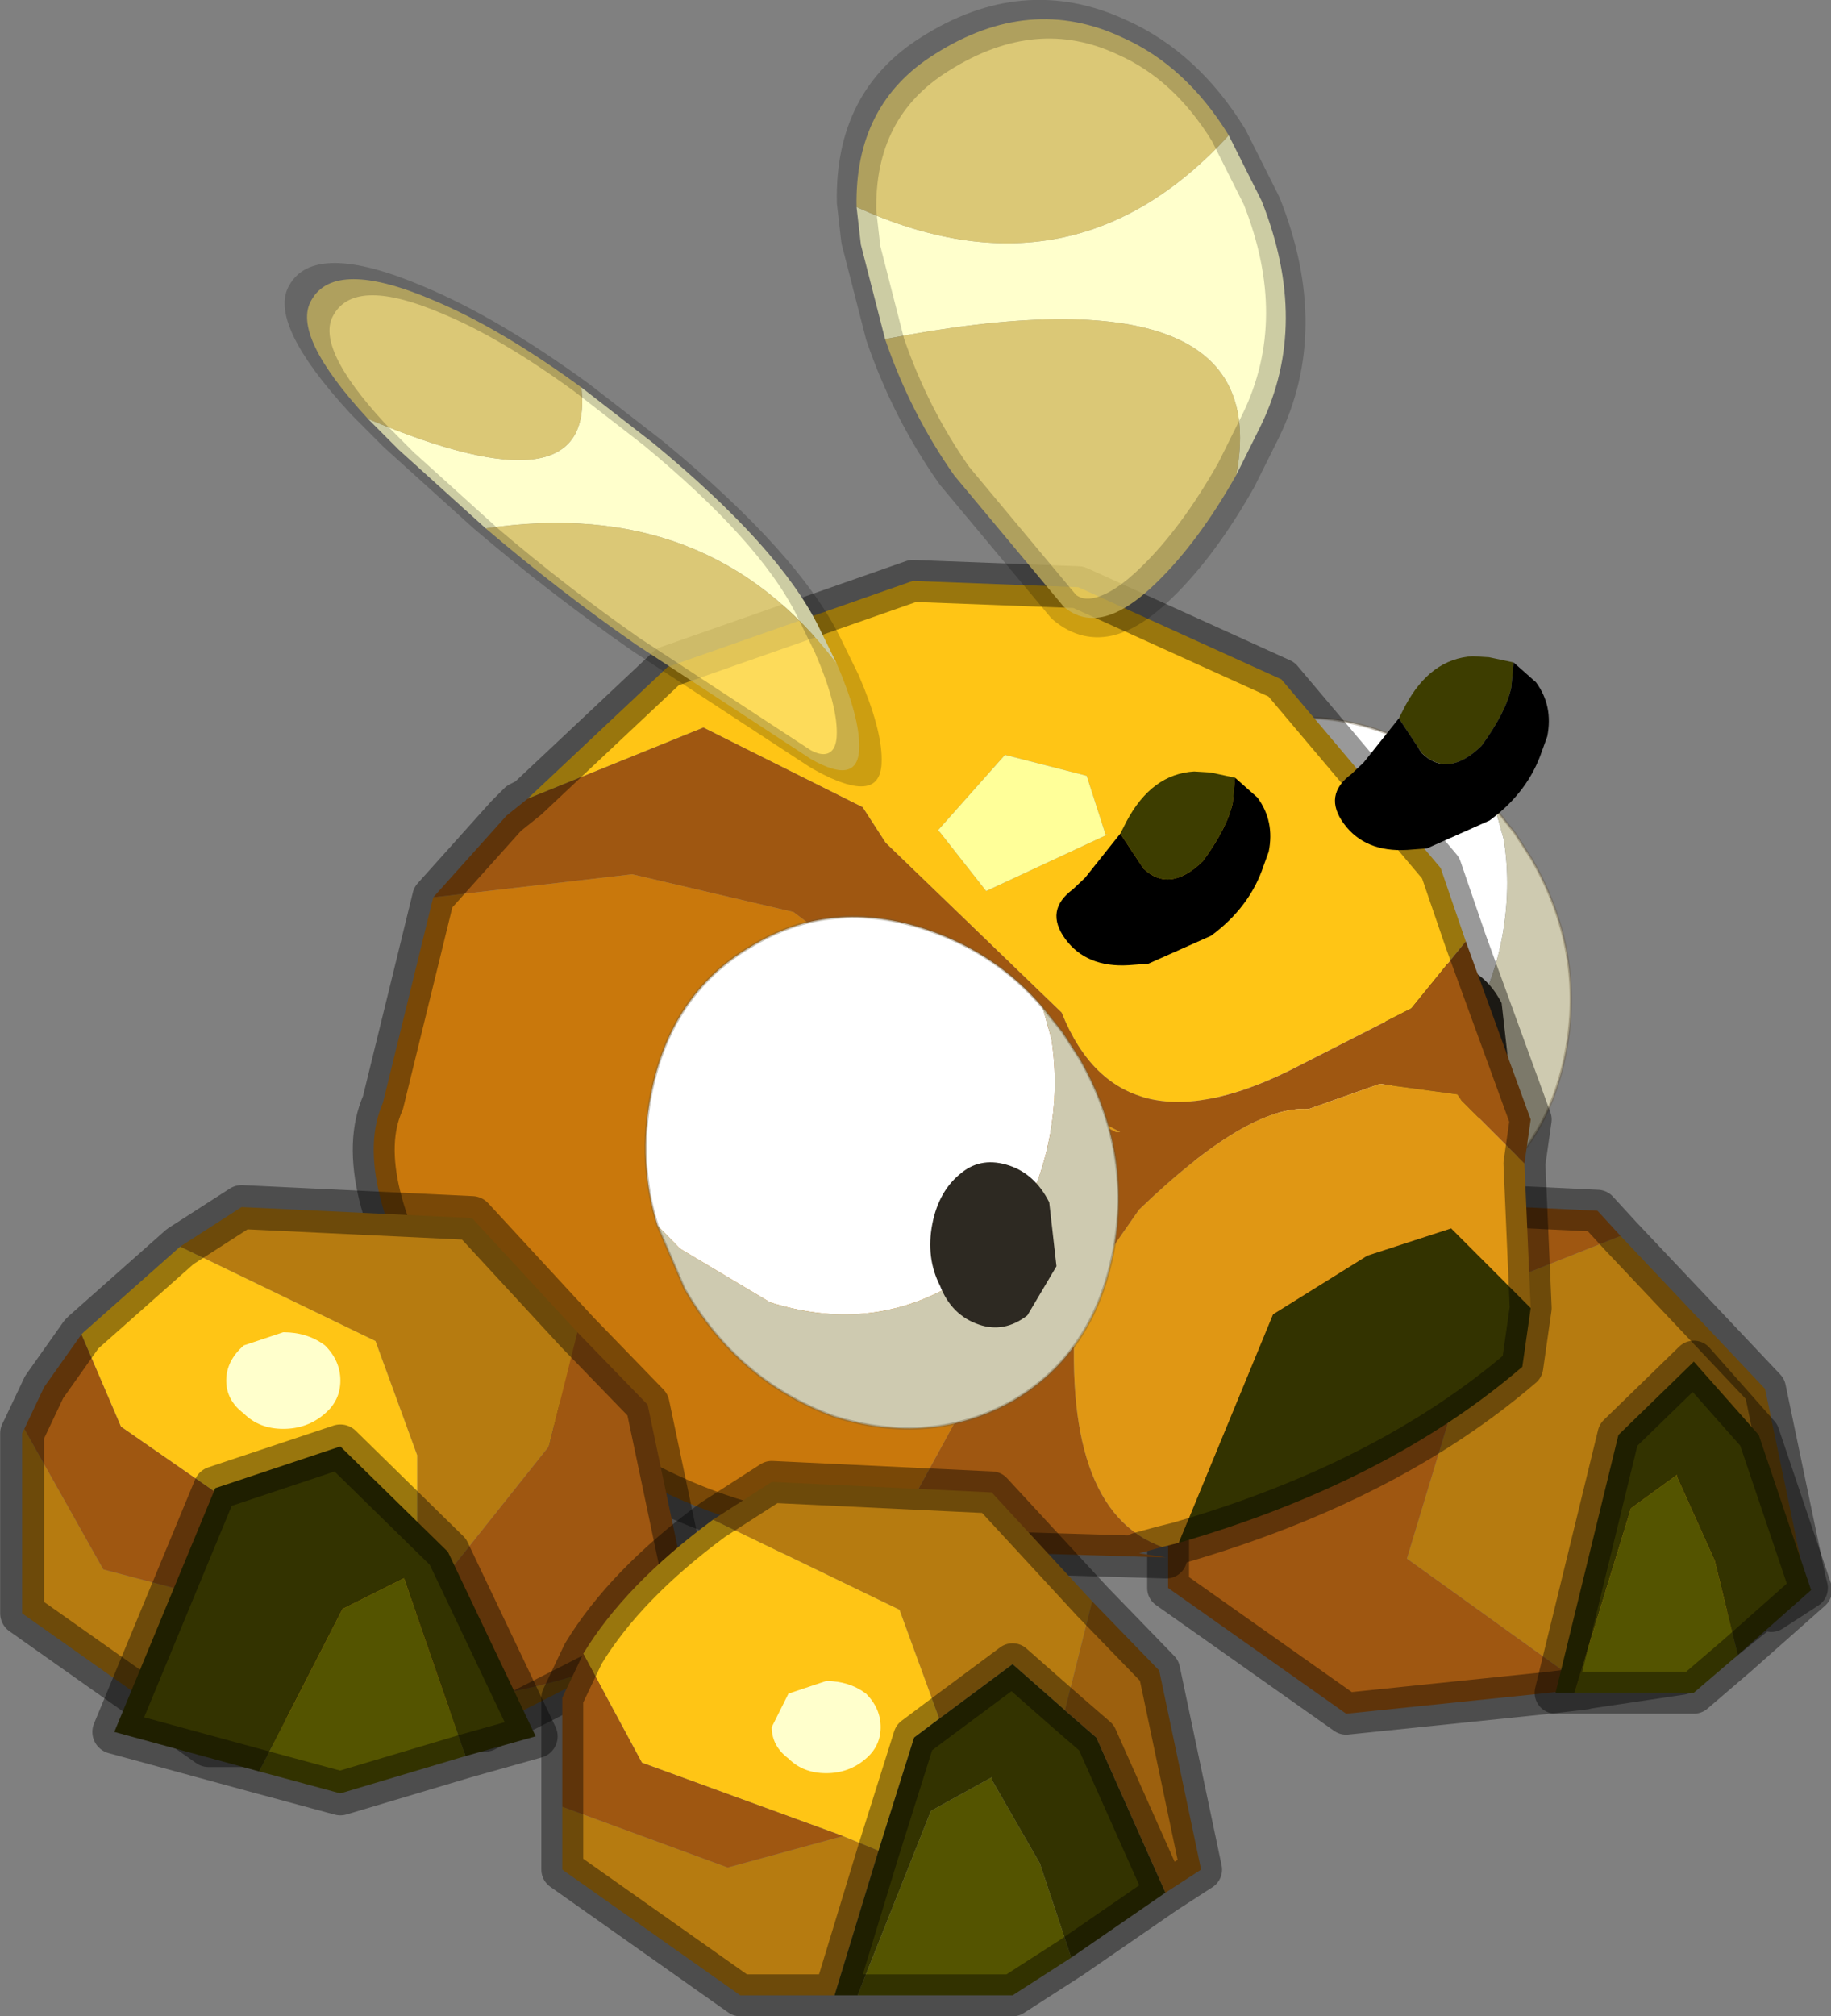 <svg viewBox="0 0 19.189 21.117" xmlns="http://www.w3.org/2000/svg" xmlns:xlink="http://www.w3.org/1999/xlink"><rect x="0" y="0" width="19.189" height="21.117" fill="#808080" stroke="none"/><use transform="translate(0 -.8)" width="19.2" height="21.9" xlink:href="#a"/><defs><g id="a" transform="translate(10.15 17.2)"><use transform="matrix(-.439 0 0 .439 9.05 -4.048)" width="16.35" height="13.25" xlink:href="#b"/><use transform="matrix(-.439 0 0 .439 6.748 -10.535)" width="30.05" height="24.3" xlink:href="#c"/><use transform="matrix(-.46 0 0 .46 -2.673 -3.987)" width="16.25" height="14.35" xlink:href="#d"/><use transform="matrix(-.439 0 0 .439 2.657 -1.098)" width="16.25" height="13.25" xlink:href="#e"/><use transform="matrix(-.409 -.158 .232 .299 -3.437 -12.521)" width="11.95" height="16.75" xlink:href="#f"/><use transform="matrix(-.409 -.158 -.06 .373 3.931 -15.31)" width="11.95" height="16.75" xlink:href="#f"/></g><g id="g"><path d="M-2.25 5.55-4.6 5.2l-2.05-1.65-.1.15-.85-.55.05-.2.95-4.55 3.45-3.65L0-4l1.95 6.45-3.9 2.8-.3.3m-4.4-2-.9-.6.9.6" fill="#b67b10" fill-rule="evenodd" transform="translate(8.2 6.6)"/><path d="m-3.15-5.25.55-.6 5.25-.25 1.4.9q2.1 1.55 3.1 3.2l.5 1.05v4.1l-4.25 3-4.85-.5-.85-.1h.05l.3-.3 3.9-2.8L0-4l-3.15-1.25m1.7 10.9-.8-.1.8.1" fill="#9f5711" fill-rule="evenodd" transform="translate(8.2 6.6)"/><path d="m-3.15-5.25.55-.6 5.25-.25 1.4.9q2.1 1.55 3.1 3.2l.5 1.05v4.1l-4.25 3-4.85-.5-.85-.1m.05 0L-4.6 5.2l-2.05-1.65m-.1.15-.85-.55.05-.2.95-4.55 3.45-3.65m.9 10.8.8.1m-6.1-2.7.9.6" fill="none" stroke="#000" stroke-linecap="round" stroke-linejoin="round" stroke-opacity=".4" transform="translate(8.2 6.6)"/><path d="M-5.95 4.75-7.7 3.2l1.25-3.7 1.55-1.75L-3.1-.5l1.5 6.15h-.45l-1.35-4.4-1.1-.8V.5l-.9 2-.55 2.25" fill="#330" fill-rule="evenodd" transform="translate(8.2 6.6)"/><path d="M-2.05 5.65H-4.9l-1.05-.9.55-2.25.9-2V.45l1.1.8 1.35 4.4" fill="#545400" fill-rule="evenodd" transform="translate(8.2 6.6)"/><path d="M-5.95 4.75-7.7 3.2l1.25-3.7 1.55-1.75L-3.1-.5l1.5 6.15h-3.3z" fill="none" stroke="#000" stroke-linecap="round" stroke-linejoin="round" stroke-opacity=".4" transform="translate(8.2 6.6)"/></g><g id="c" transform="translate(14.8 12.15)"><use transform="matrix(-1.098 .373 .222 1.149 -3.767 -9.936)" width="10.05" height="10.1" xlink:href="#h"/><use transform="translate(-13.35 -12.15)" width="28.6" height="24.3" xlink:href="#i"/><use transform="matrix(-1.098 .373 .222 1.149 7.033 -5.186)" width="10.05" height="10.1" xlink:href="#h"/><use transform="rotate(36.35 9.292 -12.027) scale(.999)" width="5.7" height="3.7" xlink:href="#j"/><use transform="rotate(36.35 10.156 -23.53) scale(.999)" width="5.7" height="3.7" xlink:href="#j"/></g><g id="h"><path d="M-3.3 1.45q-.65-1.1-.65-2.5 0-2.1 1.45-3.55 1.45-1.5 3.55-1.5 1.5 0 2.65.75l.3.55q.35.9.35 1.95Q4.35-.75 2.9.7 1.4 2.15-.7 2.2l-2.05-.45-.55-.3" fill="#fff" fill-rule="evenodd" transform="translate(3.95 6.1)"/><path d="m-3.3 1.45.55.3 2.05.45Q1.4 2.15 2.9.7 4.35-.75 4.35-2.85 4.35-3.9 4-4.8l-.3-.55.5.35.45.4Q6.1-3.15 6.1-1.05T4.65 2.5Q3.15 3.95 1.05 4q-2.1-.05-3.55-1.5l-.8-1.05" fill="#cecab0" fill-rule="evenodd" transform="translate(3.95 6.1)"/><path d="M7.65.75Q6.5 0 5 0 2.9 0 1.45 1.5 0 2.95 0 5.05q0 1.4.65 2.5m7-6.8.5.35.45.4q1.45 1.45 1.45 3.55T8.6 8.6Q7.1 10.05 5 10.1q-2.1-.05-3.55-1.5l-.8-1.05" fill="none" stroke="#6b5b40" stroke-linecap="round" stroke-linejoin="round" stroke-opacity=".373" stroke-width=".05"/><path d="M5-.4 4.6.75q-.4.5-.95.5-.6 0-.95-.5Q2.3.3 2.3-.4t.4-1.2q.35-.45.95-.45.55 0 .95.45L5-.4" fill="#2d2922" fill-rule="evenodd" transform="translate(3.95 6.1)"/></g><g id="i"><path d="M1.3-5.7-.3-7.5l-1.95.5-.45 1.4h-.05l2.9 1.35 1.1-1.4.05-.05m9.8-.75-4.2-1.7-3.8 1.9-.55.85-4.2 4.05q-1.4 3.5-5.7 1.25L-10-1.45l-1.3-1.6.6-1.75 3.8-4.5 4.85-2.2 3.95-.15L7.75-9.6l3.35 3.15" fill="#ffc515" fill-rule="evenodd" transform="translate(13.35 12.15)"/><path d="M13.35-4.1 8.6-4.65l-3.85.9L.7-.7l-.8 7.3 2.65 4.85-6.7.2.65-.1-.55-.15Q-1.6 10.5-2 5.5l-1.5-2.15Q-6.1.85-7.55.95l-1.7-.6-1.85.25-.1.15-1.5 1.5-.15-1.05 1.55-4.25 1.3 1.6L-7.35-.1q4.3 2.25 5.7-1.25l4.2-4.05.55-.85 3.8-1.9 4.2 1.7.5.4 1.75 1.95m-16.4 5.6h.1l1.5-.75v-.1l-1.6.85" fill="#9f5711" fill-rule="evenodd" transform="translate(13.35 12.15)"/><path d="m1.3-5.7-.05.05-1.1 1.4-2.9-1.35h.05l.45-1.4 1.95-.5 1.6 1.8" fill="#ff9" fill-rule="evenodd" transform="translate(13.35 12.15)"/><path d="M2.55 11.45-.1 6.6.7-.7l4.05-3.05 3.85-.9 4.75.55 1.2 4.9q.8 1.8-1.3 5.3-4.5 4.5-8.95 5.05l-1.75.3" fill="#c9780c" fill-rule="evenodd" transform="translate(13.35 12.15)"/><path d="m-12.7 2.25 1.5-1.5.1-.15 1.85-.25 1.7.6q1.45-.1 4.05 2.4L-2 5.5q.4 5-2.05 5.9l-.4-.1-2.25-5.45-2.25-1.4-2-.65-1.9 1.9.15-3.45m9.65-.75 1.6-.85v.1l-1.5.75h-.1" fill="#e09714" fill-rule="evenodd" transform="translate(13.35 12.15)"/><path d="m-12.85 5.7 1.9-1.9 2 .65 2.25 1.4 2.25 5.45q-5-1.45-8.2-4.2l-.2-1.4" fill="#330" fill-rule="evenodd" transform="translate(13.35 12.15)"/><path d="M13.35-4.1 11.6-6.05l-.5-.4L7.75-9.6 1.9-11.65l-3.95.15-4.85 2.2-3.8 4.5-.6 1.75-1.55 4.25.15 1.05m8.65 9.15.55.15-.65.1 6.7-.2 1.75-.3q4.45-.55 8.95-5.05 2.1-3.5 1.3-5.3l-1.2-4.9M11.1-6.45l.2.1.3.3M-4.45 11.3l.4.1m-8.8-5.7.15-3.45m8.25 9.05q-5-1.45-8.2-4.2l-.2-1.4" fill="none" stroke="#000" stroke-linecap="round" stroke-linejoin="round" stroke-opacity=".4" transform="translate(13.35 12.15)"/></g><g id="k" fill-rule="evenodd"><path d="m-1.05-.85.4-.45.3-.25q.85-.55 2 0l.3.15.05 1Q1.85.45.75.3-.2 0-.65-.4l-.4-.45" fill="#3d3d00" transform="translate(1.2 1.85)"/><path d="m1.95-1.4 1.3.35.4.05q.85 0 .85.85t-.85 1.4l-.4.25-1.6.35q-1.15 0-2-.6l-.3-.2q-.55-.5-.55-1.2l.15-.7.4.45q.45.4 1.4.7Q1.85.45 2-.4l-.05-1" transform="translate(1.2 1.85)"/></g><g id="l"><path d="m7.6-1.05.05.1v4.1l-4.25 3H1.15L1.1 5.9l-4-.1-3.05-1.55Q-2.2 5.55.15 5l-4.5-5.65-.65-2.6 2.4-2.6 5.25-.25 1.4.9L-.4-3.05l-.95 2.6V1.4L.1 2.7l2.65-1 .55-.2.6 1.15 1.9-.5 1.8-3.2m-5.75 7.2L1.1 5.9l.75.25" fill="#b67b10" fill-rule="evenodd" transform="translate(8.1 6.6)"/><path d="m4.05-5.2 2.2 1.95.05.05-.9 2.1L2.95.6 2.9.65 2.45.9 2.4.95l.35.75-2.65 1-1.45-1.3V-.45l.95-2.6L4.05-5.2" fill="#ffc515" fill-rule="evenodd" transform="translate(8.1 6.6)"/><path d="M-5.95 4.25-6 4.4l-1.6-1.25 1-4.75L-5-3.25l.65 2.6L.15 5q-2.35.55-6.1-.75M6.3-3.2 7.15-2l.45.95-1.8 3.2-1.9.5-.6-1.15-.55.2L2.4.95 2.45.9 2.9.65 2.95.6 5.4-1.1l.9-2.1" fill="#9f5711" fill-rule="evenodd" transform="translate(8.1 6.6)"/><path d="m7.6-1.05.05.1v4.1l-4.25 3H1.15M1.1 5.9l-4-.1-3.05-1.55M-6 4.4l-1.6-1.25 1-4.75L-5-3.25l2.4-2.6 5.25-.25 1.4.9 2.2 1.95m.05.05L7.15-2l.45.95M1.1 5.9l.75.25" fill="none" stroke="#000" stroke-linecap="round" stroke-linejoin="round" stroke-opacity=".4" transform="translate(8.1 6.6)"/><path d="M2.6-1.4q-.35.35-.9.35T.75-1.4Q.4-1.7.4-2.15t.35-.8q.4-.3.95-.3l.9.3q.4.35.4.8t-.4.75" fill="#ffc" fill-rule="evenodd" transform="translate(8.1 6.6)"/><path d="m-2.45 6.4-1.6-.45 2-4.2L.4-.65 3.25.3l2.3 5.55-3.3.9-1.9-3.7-1.4-.7-1.4 4.05" fill="#330" fill-rule="evenodd" transform="translate(8.1 6.6)"/><path d="m-2.45 6.4 1.4-4.05 1.4.7 1.9 3.7-1.85.5-2.85-.85" fill="#545400" fill-rule="evenodd" transform="translate(8.1 6.6)"/><path d="m2.25 6.75 3.3-.9L3.25.3.4-.65l-2.45 2.4-2 4.2 1.6.45m4.7.35-1.85.5-2.85-.85" fill="none" stroke="#000" stroke-linecap="round" stroke-linejoin="round" stroke-opacity=".4" transform="translate(8.1 6.6)"/></g><g id="m"><path d="M7.65 1.65v1.5l-4.25 3H1.15L.1 2.7l.85-.35 2.75.75 3.95-1.45M-5-3.25l2.4-2.6 5.25-.25 1.4.9L-.4-3.05l-.95 2.6-1.75-1.3-1.25 1.1-.65-2.6" fill="#b67b10" fill-rule="evenodd" transform="translate(8.1 6.6)"/><path d="M4.05-5.2q2.1 1.55 3.1 3.2L5.75.6.95 2.35.1 2.7-.75 0l-.6-.45.95-2.6L4.05-5.2" fill="#ffc515" fill-rule="evenodd" transform="translate(8.1 6.6)"/><path d="M1.15 6.15H.6l-1.75-4.4-1.45-.8V1l-1.15 2-.75 2.25-2.25-1.55L-5.1 0l.75-.65 1.25-1.1 1.75 1.3.6.45.85 2.7 1.05 3.45" fill="#330" fill-rule="evenodd" transform="translate(8.1 6.6)"/><path d="m-6.75 3.7-.85-.55 1-4.75L-5-3.25l.65 2.6-.75.65-1.65 3.7" fill="#9c600e" fill-rule="evenodd" transform="translate(8.1 6.6)"/><path d="M.6 6.15h-3.7l-1.4-.9.75-2.25 1.15-2V.95l1.45.8L.6 6.15" fill="#545400" fill-rule="evenodd" transform="translate(8.1 6.6)"/><path d="m7.15-2 .5 1.05v2.6L3.7 3.1.95 2.35 5.75.6 7.15-2" fill="#9f5711" fill-rule="evenodd" transform="translate(8.1 6.6)"/><path d="m7.15-2 .5 1.05v4.1l-4.25 3h-6.5l-1.4-.9-2.25-1.55-.85-.55 1-4.75L-5-3.25l2.4-2.6 5.25-.25 1.4.9q2.1 1.55 3.1 3.2M-4.35-.65l1.25-1.1 1.75 1.3m-3-.2L-5.1 0l-1.65 3.7m6.85-1 1.05 3.45M.1 2.7-.75 0l-.6-.45" fill="none" stroke="#000" stroke-linecap="round" stroke-linejoin="round" stroke-opacity=".4" transform="translate(8.1 6.6)"/><path d="M2.25.5q-.35.35-.9.35T.4.5Q.05.2.05-.25t.35-.8q.4-.3.95-.3l.9.3.4.8q0 .45-.4.75" fill="#ffc" fill-rule="evenodd" transform="translate(8.1 6.6)"/></g><g id="n"><path d="m5.45-8.5-.25.95-.95 2.25q-9.15-6-9 0l-.4-1.55q-.8-3.2.85-5.95l1.05-1.4q3.1 6.1 8.7 5.7" fill="#ffc" fill-rule="evenodd" transform="translate(5.9 16.2)"/><path d="M-3.25-14.2q1.3-1.4 2.95-1.5 2.4-.2 4.45 2.35Q5.9-11.2 5.45-8.5q-5.6.4-8.7-5.7m7.5 8.9q-.9 1.7-2.2 2.9L-1.1-.05q-1 .45-2.15-1.6-.85-1.5-1.5-3.65-.15-6 9 0" fill="#fce273" fill-opacity=".733" fill-rule="evenodd" transform="translate(5.9 16.2)"/><path d="M-3.25-14.2q1.3-1.4 2.95-1.5 2.4-.2 4.45 2.35Q5.9-11.2 5.45-8.5l-.25.95-.95 2.25q-.9 1.7-2.2 2.9L-1.1-.05q-1 .45-2.15-1.6-.85-1.5-1.5-3.65l-.4-1.55q-.8-3.2.85-5.95z" fill="none" stroke="#000" stroke-linecap="round" stroke-linejoin="round" stroke-opacity=".2" transform="translate(5.9 16.2)"/></g><use width="16.35" height="13.25" xlink:href="#g" id="b"/><use width="5.7" height="3.7" xlink:href="#k" id="j"/><use width="16.25" height="14.35" xlink:href="#l" id="d"/><use width="16.25" height="13.25" xlink:href="#m" id="e"/><use width="11.95" height="16.75" xlink:href="#n" id="f"/></defs></svg>